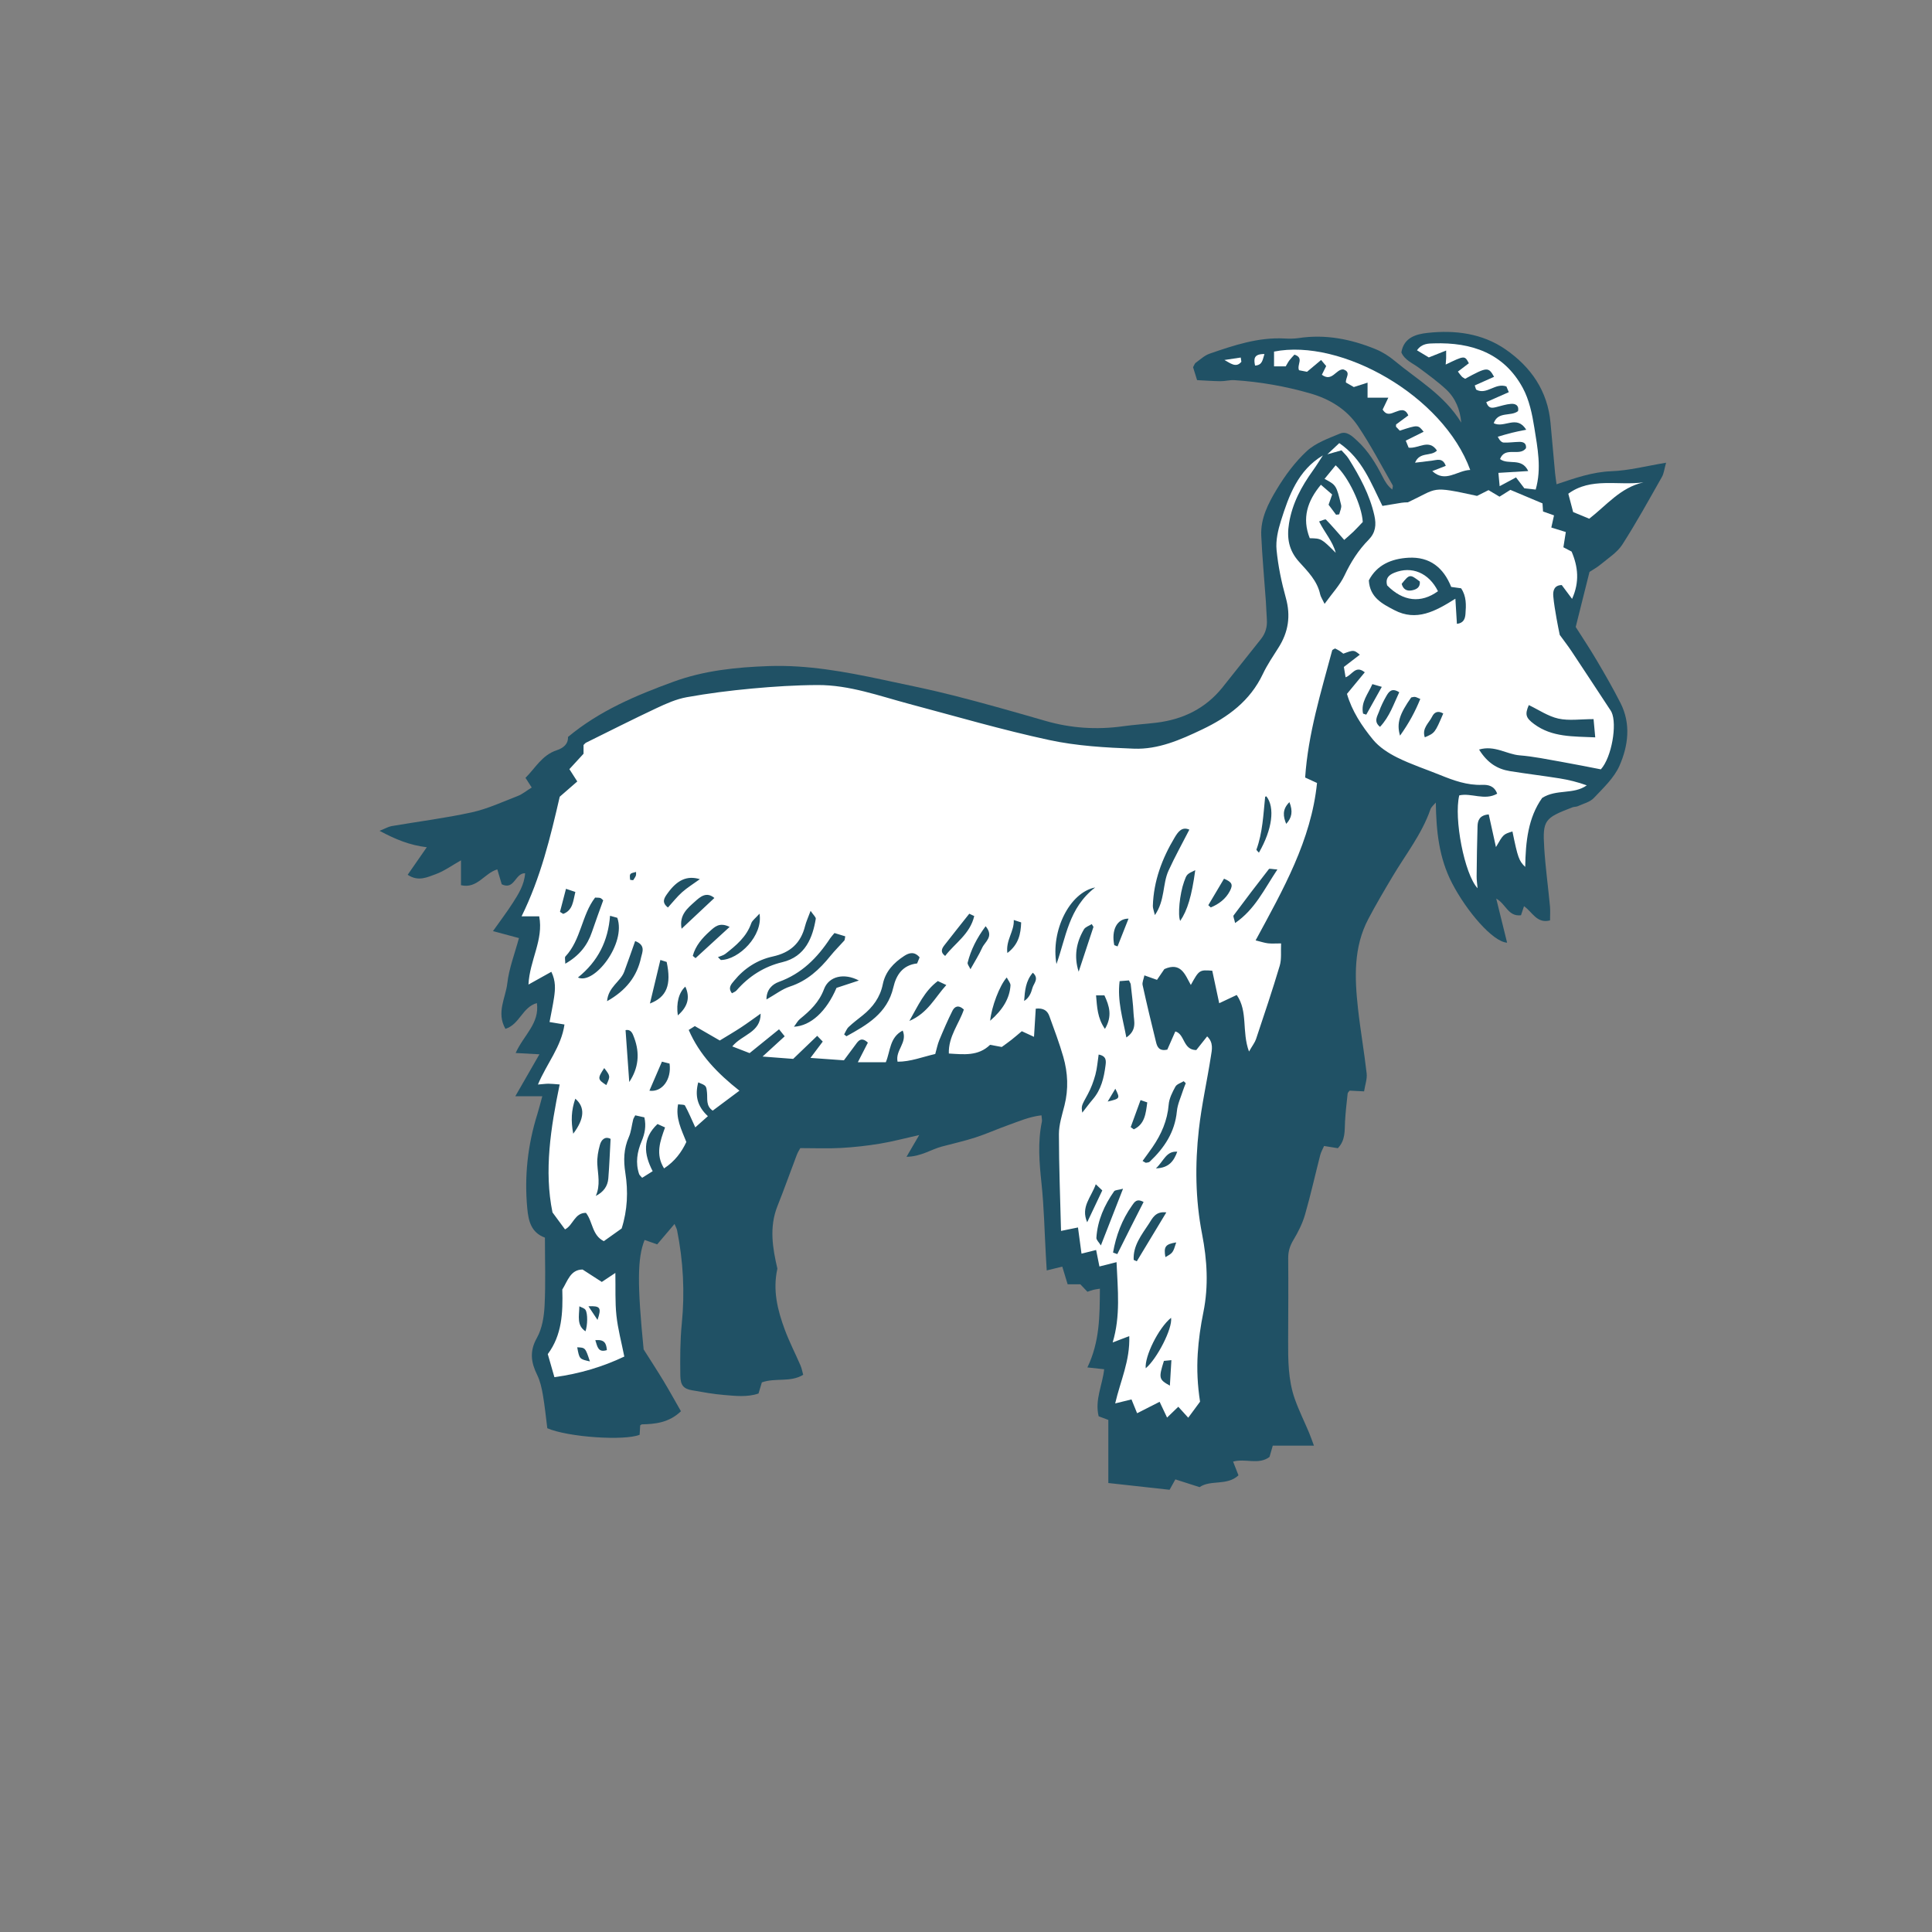 <svg version="1.1" id="svg" xmlns="http://www.w3.org/2000/svg" xmlns:xlink="http://www.w3.org/1999/xlink" x="0px" y="0px"
	 width="200px" height="200px" viewBox="0 0 200 200" enable-background="new 0 0 200 200" xml:space="preserve">
<rect x="0" y="0" width="200" height="200" fill="#808080" stroke="none"/>
<path class="stroke" fill="#205165"  d="M165.733,58.405c0.771-0.645,1.687-1.219,2.211-2.035c1.461-2.274,2.764-4.651,4.101-7.005
	c0.202-0.356,0.241-0.805,0.427-1.464c-2.022,0.332-3.831,0.812-5.654,0.88c-1.974,0.073-3.771,0.711-5.685,1.35
	c-0.065-0.487-0.12-0.812-0.15-1.139c-0.162-1.734-0.322-3.468-0.473-5.202c-0.288-3.317-2.032-5.81-4.664-7.627
	c-2.4-1.658-5.232-2.017-8.075-1.701c-1.133,0.126-2.449,0.454-2.701,2.022c0.353,0.808,1.161,1.103,1.81,1.586
	c0.966,0.72,1.951,1.43,2.83,2.249c0.948,0.883,1.436,2.065,1.562,3.435c-1.776-2.895-4.539-4.433-6.907-6.408
	c-0.586-0.489-1.267-0.917-1.973-1.205c-2.547-1.039-5.183-1.563-7.952-1.144c-0.474,0.071-0.968,0.071-1.451,0.044
	c-2.727-0.147-5.253,0.703-7.77,1.571c-0.527,0.181-0.973,0.61-1.441,0.945c-0.106,0.076-0.148,0.241-0.272,0.455
	c0.107,0.344,0.231,0.745,0.415,1.338c0.821,0.041,1.621,0.104,2.422,0.112c0.48,0.005,0.964-0.139,1.44-0.108
	c2.666,0.172,5.282,0.631,7.851,1.37c2.026,0.583,3.773,1.648,4.939,3.378c1.319,1.958,2.414,4.067,3.591,6.12
	c0.062,0.109-0.021,0.303-0.037,0.458c-0.485-0.388-0.749-0.834-0.982-1.294c-0.704-1.385-1.499-2.703-2.659-3.769
	c-0.511-0.47-1.075-1.023-1.78-0.729c-1.193,0.497-2.503,0.959-3.422,1.807c-1.226,1.132-2.259,2.536-3.125,3.975
	c-0.865,1.436-1.675,2.994-1.595,4.76c0.104,2.268,0.316,4.531,0.476,6.797c0.044,0.627,0.059,1.257,0.104,1.884
	c0.056,0.757-0.13,1.439-0.604,2.036c-1.324,1.666-2.645,3.333-3.974,4.995c-1.757,2.196-4.091,3.334-6.845,3.67
	c-1.152,0.141-2.313,0.209-3.461,0.37c-2.722,0.379-5.393,0.208-8.04-0.557c-3.113-0.9-6.229-1.79-9.368-2.591
	c-2.479-0.633-4.991-1.141-7.494-1.675c-3.885-0.827-7.788-1.546-11.787-1.406c-3.348,0.117-6.678,0.459-9.842,1.615
	c-3.864,1.411-7.657,2.996-10.93,5.721c0.032,0.729-0.479,1.15-1.163,1.375c-1.539,0.505-2.229,1.87-3.238,2.857
	c0.276,0.429,0.443,0.688,0.645,1.001c-0.543,0.337-0.964,0.692-1.448,0.88c-1.574,0.611-3.134,1.335-4.77,1.695
	c-2.734,0.6-5.522,0.946-8.285,1.42c-0.324,0.056-0.627,0.24-1.249,0.49c1.698,0.908,3.12,1.482,4.89,1.7
	c-0.735,1.06-1.347,1.941-1.978,2.85c1.101,0.738,2.041,0.248,2.901-0.062c0.875-0.316,1.657-0.894,2.618-1.434
	c0,0.956,0,1.713,0,2.575c1.695,0.395,2.418-1.249,3.76-1.636c0.158,0.531,0.316,1.066,0.458,1.541
	c1.329,0.646,1.375-1.173,2.42-1.143c-0.087,1.217-0.692,2.158-1.286,3.085c-0.59,0.923-1.256,1.796-2.041,2.906
	c1.026,0.275,1.866,0.5,2.688,0.721c-0.438,1.627-1.029,3.135-1.206,4.691c-0.171,1.5-1.155,3.021-0.193,4.705
	c1.471-0.452,1.754-2.257,3.256-2.667c0.302,2.116-1.384,3.329-2.196,5.168c0.865,0.047,1.566,0.085,2.459,0.134
	c-0.837,1.457-1.595,2.775-2.497,4.344c1.018,0,1.777,0,2.794,0c-0.213,0.774-0.346,1.318-0.512,1.848
	c-0.998,3.184-1.357,6.437-1.043,9.756c0.121,1.269,0.38,2.505,1.827,3.029c0,2.396,0.082,4.722-0.035,7.039
	c-0.056,1.134-0.254,2.378-0.796,3.341c-0.778,1.384-0.61,2.536,0.029,3.835c0.311,0.633,0.47,1.36,0.591,2.063
	c0.202,1.179,0.318,2.372,0.458,3.456c2.185,0.938,7.999,1.313,9.557,0.675c0.017-0.315,0.031-0.64,0.058-0.964
	c0.002-0.03,0.076-0.054,0.168-0.115c1.403-0.025,2.826-0.178,4.051-1.356c-0.611-1.067-1.188-2.115-1.805-3.138
	c-0.649-1.074-1.336-2.124-2.058-3.265c-0.666-6.743-0.651-9.461,0.101-11.329c0.388,0.137,0.779,0.275,1.301,0.458
	c0.576-0.678,1.144-1.346,1.796-2.113c0.131,0.315,0.231,0.478,0.265,0.651c0.639,3.201,0.811,6.417,0.487,9.678
	c-0.176,1.775-0.174,3.576-0.151,5.364c0.013,1.032,0.356,1.375,1.218,1.525c1.096,0.19,2.195,0.395,3.302,0.484
	c1.188,0.097,2.399,0.251,3.575-0.152c0.138-0.459,0.257-0.856,0.345-1.151c1.435-0.506,2.93,0.032,4.28-0.785
	c-0.096-0.34-0.151-0.669-0.279-0.967c-0.538-1.243-1.163-2.452-1.632-3.72c-0.739-2.002-1.262-4.056-0.762-6.305
	c-0.49-2.107-0.867-4.287,0.012-6.484c0.7-1.75,1.326-3.529,1.998-5.289c0.115-0.303,0.3-0.58,0.363-0.702
	c1.51,0,2.863,0.058,4.208-0.016c1.351-0.075,2.706-0.226,4.041-0.446c1.301-0.214,2.581-0.56,4.06-0.891
	c-0.456,0.779-0.803,1.375-1.315,2.253c1.525-0.031,2.523-0.755,3.629-1.054c1.166-0.314,2.35-0.573,3.497-0.945
	c1.15-0.371,2.257-0.873,3.396-1.279c1.109-0.394,2.198-0.877,3.45-1.017c0.021,0.292,0.078,0.489,0.041,0.667
	c-0.441,2.117-0.266,4.222-0.04,6.353c0.264,2.491,0.311,5.005,0.453,7.509c0.026,0.463,0.055,0.926,0.09,1.526
	c0.649-0.159,1.122-0.274,1.609-0.392c0.199,0.654,0.375,1.235,0.557,1.831c0.544,0,0.964,0,1.315,0
	c0.284,0.3,0.508,0.535,0.732,0.771c0.251-0.084,0.43-0.153,0.614-0.201c0.168-0.043,0.342-0.062,0.677-0.118
	c-0.019,2.81-0.011,5.481-1.293,8.152c0.678,0.073,1.169,0.126,1.734,0.188c-0.164,1.614-0.988,3.151-0.569,4.87
	c0.322,0.12,0.664,0.248,1.001,0.375c0,2.19,0,4.303,0,6.533c2.171,0.239,4.266,0.47,6.342,0.7c0.252-0.454,0.428-0.771,0.598-1.077
	c0.845,0.271,1.625,0.521,2.503,0.803c1.168-0.796,2.828-0.107,4.03-1.222c-0.188-0.479-0.358-0.915-0.558-1.421
	c1.284-0.363,2.617,0.376,3.772-0.483c0.098-0.342,0.201-0.701,0.335-1.166c1.387,0,2.751,0,4.264,0
	c-0.21-0.562-0.344-0.963-0.508-1.352c-0.488-1.157-1.049-2.288-1.469-3.469c-0.706-1.987-0.701-4.076-0.694-6.156
	c0.008-2.808,0.031-5.615,0.006-8.423c-0.006-0.711,0.174-1.29,0.543-1.902c0.494-0.819,0.934-1.706,1.199-2.621
	c0.588-2.04,1.047-4.117,1.576-6.174c0.082-0.316,0.257-0.609,0.396-0.927c0.518,0.083,0.977,0.156,1.426,0.229
	c0.802-0.836,0.691-1.823,0.744-2.78c0.054-0.96,0.164-1.919,0.269-2.875c0.013-0.118,0.151-0.222,0.211-0.304
	c0.465,0.023,0.884,0.045,1.49,0.076c0.105-0.671,0.332-1.281,0.267-1.858c-0.254-2.255-0.653-4.495-0.9-6.751
	c-0.345-3.151-0.472-6.305,1.071-9.234c0.789-1.498,1.65-2.958,2.517-4.412c1.357-2.281,3.028-4.383,3.913-6.934
	c0.094-0.27,0.368-0.478,0.558-0.713c0.044,2.956,0.324,5.73,1.686,8.356c1.484,2.863,4.208,6.076,5.694,6.153
	c-0.375-1.515-0.734-2.975-1.126-4.563c1.002,0.548,1.23,1.889,2.564,1.725c0.104-0.311,0.2-0.599,0.313-0.938
	c0.867,0.594,1.315,1.828,2.693,1.472c0-0.517,0.038-0.994-0.006-1.464c-0.191-2.023-0.472-4.04-0.597-6.067
	c-0.176-2.86,0.04-3.068,2.919-4.175c0.177-0.068,0.394-0.042,0.565-0.121c0.568-0.26,1.256-0.423,1.658-0.85
	c0.979-1.039,2.103-2.084,2.657-3.35c0.901-2.061,1.193-4.318,0.102-6.472c-0.764-1.506-1.609-2.974-2.469-4.429
	c-0.755-1.279-1.58-2.515-2.171-3.449c0.53-2.117,0.962-3.842,1.428-5.701C164.856,58.997,165.331,58.744,165.733,58.405z"/>
<path fill-rule="evenodd" clip-rule="evenodd" fill="#ffffff" class="fill" d="M137.407,47.03c0.4-0.375,0.798-0.75,1.233-1.158
	c2.389,1.635,3.263,4.085,4.468,6.5c0.419-0.068,0.876-0.14,1.334-0.219c0.428-0.075,0.854-0.157,1.302-0.152
	c3.188-1.489,2.259-1.729,7.158-0.665c0.362-0.183,0.744-0.373,1.188-0.598c0.36,0.215,0.72,0.43,1.138,0.678
	c0.404-0.254,0.805-0.504,1.125-0.705c1.127,0.473,2.204,0.926,3.325,1.398c0.014,0.212,0.033,0.491,0.057,0.841
	c0.348,0.124,0.697,0.247,1.136,0.402c-0.085,0.386-0.175,0.786-0.279,1.257c0.507,0.158,0.955,0.297,1.5,0.466
	c-0.079,0.497-0.159,1.002-0.25,1.579c0.288,0.151,0.576,0.303,0.85,0.446c0.672,1.57,0.837,3.152,0.048,4.895
	c-0.385-0.516-0.708-0.947-1.069-1.43c-0.735,0.013-0.933,0.523-0.876,1.158c0.067,0.769,0.207,1.533,0.336,2.296
	c0.104,0.614,0.238,1.224,0.333,1.706c0.451,0.621,0.859,1.146,1.226,1.697c1.311,1.971,2.606,3.95,3.908,5.927
	c0.08,0.121,0.168,0.239,0.229,0.37c0.593,1.248,0.022,4.676-1.108,5.924c-1.289-0.247-2.696-0.535-4.111-0.784
	c-1.429-0.251-2.859-0.551-4.301-0.666c-1.332-0.106-2.593-1.075-4.195-0.599c0.868,1.396,1.902,2.02,3.177,2.229
	c1.717,0.279,3.445,0.482,5.163,0.757c0.942,0.151,1.871,0.38,2.81,0.72c-1.368,0.983-3.138,0.352-4.622,1.306
	c-1.449,2.043-1.711,4.529-1.75,7.135c-0.648-0.616-0.769-0.964-1.323-3.667c-0.942,0.289-0.942,0.289-1.707,1.616
	c-0.271-1.229-0.508-2.303-0.747-3.382c-0.931,0.077-1.14,0.598-1.159,1.209c-0.053,1.735-0.077,3.469-0.095,5.204
	c-0.004,0.377,0.058,0.754,0.098,1.23c-1.361-1.454-2.474-7.233-1.896-9.613c1.253-0.284,2.618,0.572,3.926-0.175
	c-0.303-0.821-0.932-0.938-1.562-0.914c-1.547,0.056-2.947-0.453-4.341-1.019c-1.479-0.6-3.007-1.098-4.431-1.805
	c-0.929-0.46-1.88-1.076-2.527-1.864c-1.152-1.407-2.172-2.947-2.689-4.73c0.647-0.784,1.222-1.481,1.842-2.231
	c-0.961-0.788-1.295,0.28-1.984,0.513c-0.062-0.37-0.119-0.715-0.179-1.071c0.592-0.454,1.116-0.856,1.652-1.269
	c-0.627-0.506-0.627-0.506-1.709-0.104c-0.111-0.084-0.252-0.203-0.406-0.301c-0.153-0.097-0.32-0.173-0.447-0.239
	c-0.145,0.092-0.28,0.127-0.298,0.195c-1.159,4.328-2.492,8.62-2.8,13.166c0.44,0.203,0.774,0.356,1.229,0.564
	c-0.603,5.938-3.503,11.017-6.357,16.294c0.576,0.142,0.924,0.264,1.282,0.305c0.378,0.043,0.767,0.01,1.354,0.01
	c-0.041,0.824,0.066,1.615-0.141,2.312c-0.759,2.55-1.612,5.071-2.454,7.597c-0.113,0.34-0.354,0.638-0.725,1.285
	c-0.768-2.075-0.083-4.144-1.271-5.857c-0.602,0.283-1.156,0.544-1.814,0.854c-0.253-1.185-0.49-2.298-0.719-3.365
	c-1.322-0.106-1.364-0.077-2.219,1.474c-0.593-1.059-1.015-2.412-2.74-1.643c-0.205,0.301-0.471,0.69-0.762,1.114
	c-0.39-0.139-0.775-0.275-1.305-0.463c-0.08,0.404-0.245,0.729-0.184,1.006c0.436,1.98,0.906,3.952,1.394,5.92
	c0.117,0.476,0.323,0.95,1.164,0.759c0.243-0.552,0.529-1.202,0.828-1.882c1.006,0.278,0.77,1.916,2.169,1.93
	c0.329-0.415,0.705-0.887,1.126-1.418c0.686,0.656,0.491,1.402,0.388,2.062c-0.392,2.531-0.963,5.039-1.247,7.58
	c-0.404,3.613-0.366,7.238,0.335,10.833c0.522,2.68,0.684,5.364,0.134,8.075c-0.288,1.418-0.499,2.864-0.586,4.306
	c-0.1,1.629-0.023,3.27,0.241,4.959c-0.386,0.525-0.773,1.049-1.224,1.66c-0.379-0.418-0.657-0.724-1.029-1.134
	c-0.384,0.369-0.737,0.711-1.162,1.12c-0.256-0.538-0.475-1.002-0.772-1.632c-0.772,0.392-1.508,0.766-2.33,1.183
	c-0.215-0.531-0.388-0.955-0.581-1.43c-0.542,0.133-1.028,0.252-1.688,0.414c0.542-2.342,1.551-4.425,1.457-6.967
	c-0.601,0.23-1.08,0.413-1.718,0.656c0.824-2.731,0.531-5.409,0.402-8.313c-0.684,0.172-1.198,0.302-1.772,0.448
	c-0.105-0.521-0.206-1.028-0.342-1.707c-0.495,0.124-0.931,0.234-1.513,0.379c-0.108-0.8-0.226-1.675-0.365-2.711
	c-0.585,0.119-1.073,0.219-1.755,0.357c-0.083-3.36-0.216-6.684-0.218-10.01c0-0.995,0.329-2,0.577-2.983
	c0.426-1.691,0.35-3.371-0.121-5.017c-0.41-1.434-0.943-2.834-1.45-4.238c-0.197-0.547-0.603-0.85-1.404-0.759
	c-0.057,0.909-0.113,1.819-0.181,2.916c-0.524-0.242-0.841-0.387-1.264-0.582c-0.345,0.288-0.7,0.6-1.07,0.891
	c-0.338,0.268-0.694,0.513-1.006,0.742c-0.433-0.08-0.805-0.149-1.207-0.225c-1.227,1.192-2.722,0.994-4.27,0.902
	c-0.058-1.774,1.078-3.104,1.555-4.557c-0.6-0.546-0.979-0.273-1.182,0.133c-0.497,0.99-0.936,2.01-1.36,3.033
	c-0.182,0.438-0.271,0.916-0.42,1.439c-1.325,0.303-2.569,0.805-3.9,0.799c-0.255-1.199,1.056-1.97,0.531-3.225
	c-1.366,0.712-1.263,2.119-1.748,3.28c-0.909,0-1.803,0-2.896,0c0.392-0.766,0.706-1.378,1.039-2.029
	c-0.735-0.692-1.038-0.111-1.373,0.34c-0.346,0.464-0.691,0.928-1.107,1.489c-1.062-0.076-2.145-0.153-3.464-0.248
	c0.486-0.647,0.816-1.085,1.273-1.691c-0.177-0.183-0.331-0.343-0.575-0.595c-0.922,0.885-1.678,1.611-2.486,2.387
	c-0.945-0.073-1.896-0.146-3.169-0.242c0.889-0.814,1.561-1.429,2.29-2.096c-0.219-0.27-0.357-0.441-0.586-0.725
	c-1.015,0.821-1.981,1.603-3.046,2.465c-0.535-0.207-1.091-0.422-1.794-0.694c1.026-1.247,2.939-1.422,2.937-3.392
	c-0.677,0.477-1.343,0.972-2.034,1.427c-0.684,0.45-1.393,0.861-2.196,1.353c-0.833-0.48-1.66-0.958-2.583-1.491
	c-0.164,0.103-0.388,0.244-0.633,0.398c1.118,2.595,2.997,4.507,5.25,6.289c-1.045,0.78-1.882,1.405-2.767,2.066
	c-0.728-0.501-0.523-1.229-0.59-1.858c-0.076-0.724-0.065-0.725-0.907-1.071c-0.346,1.319-0.139,2.456,0.999,3.5
	c-0.44,0.392-0.848,0.754-1.306,1.161c-0.384-0.836-0.688-1.566-1.065-2.257c-0.068-0.125-0.437-0.085-0.714-0.131
	c-0.279,1.43,0.34,2.604,0.854,3.901c-0.496,1.056-1.186,1.996-2.307,2.734c-0.91-1.459-0.411-2.814,0.103-4.241
	c-0.281-0.128-0.521-0.236-0.782-0.354c-1.574,1.482-1.422,3.1-0.5,4.883c-0.382,0.24-0.729,0.458-1.09,0.684
	c-0.149-0.18-0.276-0.272-0.316-0.393c-0.391-1.166-0.201-2.295,0.262-3.393c0.326-0.774,0.49-1.556,0.285-2.47
	c-0.328-0.073-0.632-0.14-0.946-0.21c-0.098,0.197-0.184,0.312-0.216,0.441c-0.152,0.606-0.202,1.253-0.45,1.814
	c-0.532,1.208-0.56,2.42-0.359,3.695c0.303,1.933,0.224,3.855-0.381,5.762c-0.625,0.445-1.247,0.888-1.846,1.314
	c-1.23-0.614-1.129-2.002-1.848-2.93c-1.179-0.013-1.332,1.294-2.17,1.711c-0.412-0.559-0.8-1.086-1.297-1.76
	c-0.883-4.314-0.186-8.74,0.743-13.243c-0.493-0.036-0.815-0.074-1.139-0.077c-0.279-0.001-0.558,0.039-1.109,0.084
	c0.907-2.174,2.416-3.894,2.746-6.213c-0.506-0.084-0.951-0.158-1.545-0.257c0.162-0.866,0.342-1.702,0.468-2.546
	c0.126-0.844,0.187-1.693-0.281-2.653c-0.754,0.421-1.437,0.801-2.369,1.32c0.119-2.515,1.584-4.633,1.111-7.064
	c-0.612,0-1.076,0-1.823,0c1.979-4.017,2.975-8.162,3.949-12.381c0.564-0.491,1.171-1.017,1.816-1.579
	c-0.302-0.471-0.529-0.824-0.817-1.275c0.467-0.509,0.946-1.03,1.465-1.595c0-0.296,0-0.625,0-0.906
	c0.119-0.111,0.178-0.198,0.26-0.239c2.428-1.199,4.844-2.423,7.294-3.575c1-0.47,2.047-0.937,3.122-1.131
	c2.235-0.403,4.496-0.689,6.758-0.898c2.262-0.208,4.538-0.355,6.809-0.363c3.285-0.011,6.36,1.126,9.488,1.959
	c4.812,1.281,9.6,2.684,14.463,3.731c2.862,0.617,5.846,0.79,8.785,0.898c2.507,0.094,4.809-0.915,7.058-1.989
	c2.689-1.282,4.964-2.957,6.283-5.739c0.453-0.956,1.058-1.845,1.627-2.743c1.018-1.604,1.274-3.269,0.757-5.133
	c-0.452-1.625-0.801-3.299-0.963-4.974c-0.094-0.977,0.148-2.035,0.448-2.99c0.829-2.645,1.771-5.253,4.35-6.793
	c-0.341,0.519-0.664,1.053-1.026,1.556c-1.195,1.66-2.143,3.402-2.481,5.476c-0.251,1.54-0.019,2.815,1.047,3.993
	c0.896,0.993,1.879,1.962,2.177,3.362c0.052,0.247,0.213,0.47,0.456,0.983c0.793-1.105,1.594-1.943,2.062-2.938
	c0.649-1.378,1.435-2.619,2.495-3.695c0.716-0.728,0.818-1.532,0.595-2.524c-0.484-2.156-1.519-4.041-2.668-5.881
	c-0.196-0.314-0.484-0.569-0.733-0.854C138.329,46.772,137.868,46.901,137.407,47.03z M150.228,60.758
	c-0.797-1.999-2.221-3.144-4.423-3.022c-1.764,0.099-3.27,0.735-4.104,2.345c0.104,1.777,1.394,2.426,2.64,3.077
	c2.288,1.197,4.245,0.129,6.319-1.18c0.061,0.985,0.108,1.769,0.159,2.602c0.697-0.075,0.847-0.534,0.885-1.017
	c0.071-0.913,0.113-1.833-0.452-2.664C150.922,60.854,150.598,60.81,150.228,60.758z M164.965,74.443
	c-1.361,0-2.549,0.188-3.642-0.054c-1.071-0.238-2.044-0.915-3.061-1.4c-0.422,0.971-0.317,1.325,0.552,1.967
	c1.859,1.375,4.016,1.268,6.325,1.376C165.078,75.663,165.032,75.168,164.965,74.443z M87.384,107.084
	c0.081,0.063,0.161,0.126,0.241,0.189c2.122-1.177,4.225-2.352,4.854-5.06c0.297-1.283,0.958-2.307,2.462-2.479
	c0.088-0.218,0.176-0.435,0.256-0.628c-0.531-0.631-1.079-0.484-1.597-0.146c-1.086,0.708-1.948,1.612-2.214,2.932
	c-0.273,1.356-1.033,2.375-2.083,3.218c-0.491,0.394-0.999,0.772-1.454,1.205C87.639,106.513,87.536,106.824,87.384,107.084z
	 M75.773,102.823c0.161-0.098,0.357-0.161,0.472-0.293c1.276-1.469,2.875-2.482,4.734-2.924c2.418-0.575,3.151-2.588,3.468-4.485
	c0.03-0.172-0.244-0.396-0.534-0.831c-0.257,0.695-0.459,1.12-0.571,1.567c-0.445,1.78-1.532,2.764-3.355,3.162
	c-1.575,0.344-2.94,1.218-3.981,2.494C75.723,101.86,75.314,102.243,75.773,102.823z M79.344,103.465
	c0.918-0.519,1.622-1.074,2.423-1.337c1.788-0.586,3.064-1.766,4.203-3.178c0.448-0.555,0.961-1.056,1.435-1.59
	c0.053-0.061,0.042-0.177,0.095-0.432c-0.356-0.109-0.728-0.222-1.116-0.341c-0.201,0.245-0.338,0.384-0.444,0.544
	c-1.329,2.021-2.955,3.663-5.308,4.511C79.944,101.891,79.335,102.452,79.344,103.465z M86.596,102.264
	c0.729-0.24,1.476-0.486,2.316-0.762c-1.519-0.802-3.105-0.46-3.612,0.896c-0.506,1.354-1.438,2.233-2.488,3.086
	c-0.228,0.184-0.372,0.472-0.623,0.802C83.922,106.205,85.554,104.705,86.596,102.264z M123.121,85.885
	c-0.773-0.345-1.176,0.24-1.518,0.808c-1.308,2.182-2.181,4.512-2.26,7.087c-0.007,0.238,0.102,0.48,0.211,0.95
	c1.063-1.539,0.78-3.215,1.409-4.595C121.613,88.705,122.382,87.328,123.121,85.885z M118.279,120.183
	c0.267,0.147,0.312,0.193,0.346,0.187c0.135-0.026,0.305-0.029,0.395-0.113c1.511-1.427,2.604-3.063,2.81-5.219
	c0.071-0.744,0.417-1.463,0.646-2.19c0.076-0.244,0.183-0.478,0.275-0.716c-0.072-0.068-0.145-0.137-0.216-0.205
	c-0.294,0.183-0.714,0.299-0.858,0.564c-0.316,0.578-0.643,1.22-0.695,1.857c-0.133,1.651-0.762,3.077-1.678,4.41
	C118.984,119.222,118.648,119.672,118.279,120.183z M59.828,101.191c1.689,0.789,5.015-3.518,4.075-6.18
	c-0.162-0.045-0.376-0.104-0.751-0.209C62.952,97.388,61.927,99.499,59.828,101.191z M58.518,99.763
	c1.467-0.843,2.296-1.909,2.76-3.286c0.365-1.084,0.766-2.156,1.166-3.277c-0.075-0.064-0.167-0.184-0.287-0.233
	c-0.122-0.05-0.272-0.03-0.552-0.05c-1.397,1.811-1.45,4.37-3.075,6.099C58.438,99.113,58.518,99.37,58.518,99.763z M109.364,99.798
	c0.992-2.743,1.249-5.809,4.007-7.929C110.714,92.391,108.761,96.371,109.364,99.798z M65.752,97.419
	c-0.398,1.12-0.752,2.153-1.134,3.176c-0.388,1.036-1.653,1.568-1.774,3.047c1.962-1.104,3.11-2.567,3.523-4.539
	C66.468,98.616,66.891,97.845,65.752,97.419z M116.6,107.398c1.141-0.779,0.778-1.698,0.743-2.501
	c-0.045-1.004-0.185-2.004-0.291-3.004c-0.009-0.088-0.076-0.171-0.185-0.401c-0.269,0.021-0.596,0.047-0.964,0.076
	C115.649,103.629,116.229,105.41,116.6,107.398z M132.235,90.009c-0.543-0.033-0.819-0.121-0.88-0.042
	c-1.237,1.585-2.455,3.185-3.653,4.798c-0.069,0.094,0.061,0.336,0.157,0.787C129.924,94.13,130.844,92.096,132.235,90.009z
	 M61.676,123.802c0.803-0.403,1.233-1.014,1.297-1.812c0.108-1.329,0.156-2.664,0.235-4.094c-0.573-0.297-0.955,0.083-1.105,0.618
	c-0.182,0.643-0.306,1.336-0.269,1.997C61.895,121.605,62.174,122.694,61.676,123.802z M116.257,123.056
	c-0.53,0.144-0.831,0.131-0.925,0.266c-1.016,1.445-1.719,3.025-1.834,4.81c-0.015,0.224,0.266,0.468,0.465,0.795
	C114.738,126.941,115.434,125.162,116.257,123.056z M115.222,129.664c0.147,0.054,0.293,0.107,0.441,0.161
	c0.447-0.894,0.892-1.788,1.342-2.681c0.458-0.907,0.921-1.812,1.379-2.714c-0.728-0.401-0.951,0.02-1.197,0.367
	C116.136,126.278,115.529,127.919,115.222,129.664z M67.281,103.884c1.729-0.666,2.245-1.915,1.732-4.304
	c-0.231-0.074-0.49-0.155-0.651-0.206C67.995,100.907,67.646,102.363,67.281,103.884z M113.732,109.167
	c-0.109,0.71-0.156,1.42-0.339,2.094c-0.189,0.692-0.444,1.383-0.785,2.013c-0.651,1.2-0.686,1.182-0.571,1.909
	c0.389-0.496,0.725-0.955,1.093-1.386c0.86-1.002,1.147-2.217,1.31-3.474C114.499,109.859,114.579,109.324,113.732,109.167z
	 M117.36,130.425c0.108,0.048,0.214,0.095,0.321,0.143c0.989-1.638,1.978-3.274,3.057-5.062c-1.139-0.136-1.443,0.624-1.801,1.168
	C118.179,127.828,117.275,128.956,117.36,130.425z M78.623,94.584c-0.414,0.47-0.75,0.693-0.856,0.998
	c-0.494,1.407-1.571,2.299-2.682,3.164c-0.213,0.165-0.508,0.227-0.764,0.335c0.099,0.1,0.198,0.198,0.298,0.298
	C76.493,99.356,79.013,96.851,78.623,94.584z M121.229,136.416c-1.312,1.064-2.748,4.003-2.625,5.225
	C119.751,140.698,121.399,137.527,121.229,136.416z M94.138,105.688c1.92-0.822,2.64-2.418,3.824-3.718
	c-0.366-0.171-0.61-0.286-0.88-0.412C95.695,102.599,95.057,104.074,94.138,105.688z M73.953,92.959
	c-0.825-0.696-1.465-0.121-2.001,0.36c-0.771,0.692-1.667,1.392-1.393,2.824C71.732,95.044,72.783,94.058,73.953,92.959z
	 M65.14,112.009c0.963-1.44,1.109-2.974,0.517-4.562c-0.163-0.437-0.309-0.919-0.899-0.808
	C64.883,108.394,65.004,110.084,65.14,112.009z M123.732,90.08c-0.88,0.416-0.88,0.416-1.159,1.201
	c-0.452,1.264-0.667,3.455-0.398,4.051C122.918,94.249,123.37,92.755,123.732,90.08z M75.532,95.953
	c-1.06-0.526-1.562,0.01-2.05,0.446c-0.797,0.713-1.488,1.512-1.766,2.552c0.096,0.079,0.191,0.157,0.287,0.236
	C73.136,98.148,74.269,97.11,75.532,95.953z M97.841,98.96c1.026-1.34,2.575-2.258,3.012-4.131c-0.212-0.1-0.405-0.19-0.514-0.241
	c-0.891,1.125-1.725,2.167-2.543,3.221C97.531,98.151,97.272,98.526,97.841,98.96z M130.322,88.268
	c1.39-2.413,1.677-4.681,0.775-5.831c-0.044,0.018-0.127,0.031-0.129,0.054c-0.191,1.838-0.259,3.697-0.903,5.462
	C130.048,87.995,130.17,88.087,130.322,88.268z M102.501,105.667c1.329-1.153,2.02-2.341,2.104-3.651
	c0.017-0.247-0.23-0.51-0.386-0.828C103.482,102.002,102.634,104.25,102.501,105.667z M113.196,95.95
	c-0.06-0.095-0.119-0.19-0.178-0.286c-0.275,0.177-0.659,0.29-0.808,0.542c-0.789,1.341-1.058,2.789-0.547,4.385
	C112.175,99.044,112.686,97.497,113.196,95.95z M144.931,76.153c0.951-1.332,1.573-2.51,2.097-3.798
	c-0.293-0.116-0.418-0.197-0.551-0.21c-0.134-0.015-0.275,0.036-0.39,0.055C144.889,73.901,144.549,74.871,144.931,76.153z
	 M144.85,71.663c-0.799-0.517-1.101-0.022-1.36,0.432c-0.284,0.498-0.539,1.021-0.73,1.562c-0.174,0.488-0.592,1.032,0.099,1.586
	C143.856,74.178,144.271,72.884,144.85,71.663z M69.146,93.944c0.503-0.551,0.94-1.116,1.464-1.583
	c0.54-0.479,1.165-0.862,1.84-1.35c-1.327-0.401-2.347,0.083-3.331,1.447C68.784,92.923,68.43,93.397,69.146,93.944z
	 M102.031,95.882c-0.936,1.262-1.528,2.456-1.86,3.769c-0.042,0.167,0.163,0.397,0.29,0.682c0.45-0.81,0.887-1.488,1.214-2.217
	C101.959,97.481,102.93,96.953,102.031,95.882z M68.523,109.902c-0.442,1.026-0.865,2.005-1.296,3.006
	c1.318,0.184,2.312-1.173,2.085-2.807C69.077,110.041,68.813,109.975,68.523,109.902z M113.463,103.042
	c0.108,1.208,0.133,2.337,0.92,3.47c0.792-1.331,0.451-2.388-0.054-3.47C114.073,103.042,113.851,103.042,113.463,103.042z
	 M125.083,93.706c0.085,0.077,0.17,0.154,0.255,0.232c0.834-0.346,1.543-0.871,1.977-1.697c0.358-0.684,0.211-0.929-0.604-1.279
	C126.167,91.881,125.625,92.793,125.083,93.706z M141.104,73.873c0.11,0.035,0.221,0.071,0.331,0.107
	c0.517-0.923,1.034-1.847,1.609-2.877c-0.377-0.108-0.624-0.18-0.977-0.283C141.617,71.855,140.853,72.695,141.104,73.873z
	 M113.435,122.595c-0.488,1.379-1.579,2.34-0.89,3.933c0.571-1.204,1.053-2.221,1.563-3.297
	C113.948,123.08,113.79,122.929,113.435,122.595z M149.405,73.861c-0.589-0.353-0.954-0.085-1.149,0.317
	c-0.323,0.666-1.084,1.211-0.76,2.149C148.542,75.874,148.542,75.874,149.405,73.861z M117.05,116.679
	c0.107,0.076,0.215,0.153,0.322,0.229c1.149-0.539,1.24-1.644,1.392-2.788c-0.259-0.09-0.429-0.148-0.694-0.239
	C117.718,114.844,117.384,115.761,117.05,116.679z M59.341,117.361c1.169-1.552,1.246-2.746,0.214-3.625
	C59.142,114.931,59.088,116.028,59.341,117.361z M115.347,97.841c0.114,0.044,0.228,0.086,0.341,0.131
	c0.37-0.937,0.741-1.874,1.138-2.877C115.604,95.096,115.037,96.302,115.347,97.841z M104.946,95.238
	c0.057,1.183-0.842,2.081-0.664,3.417c1.175-0.892,1.386-1.972,1.429-3.168C105.492,95.415,105.316,95.358,104.946,95.238z
	 M70.169,105.112c1.038-0.904,1.288-1.861,0.777-2.977C70.276,102.728,69.983,103.848,70.169,105.112z M121.105,143.44
	c0.059-0.982,0.105-1.764,0.158-2.637c-0.373,0.037-0.59,0.058-0.775,0.076C119.932,142.654,119.957,142.808,121.105,143.44z
	 M57.969,94.396c0.112,0.07,0.223,0.14,0.335,0.209c1.012-0.376,1.022-1.337,1.256-2.27c-0.325-0.109-0.568-0.191-0.969-0.326
	C58.366,92.878,58.167,93.637,57.969,94.396z M106.017,103.619c0.5-0.298,0.722-0.817,0.86-1.342c0.124-0.473,0.733-0.97,0.04-1.582
	C106.171,101.553,106.097,102.554,106.017,103.619z M121.868,119.224c-1.151-0.086-1.388,0.962-2.208,1.726
	C121.013,120.907,121.519,120.182,121.868,119.224z M133.147,85.286c0.591-0.626,0.71-1.309,0.333-2.248
	C132.706,83.804,132.839,84.532,133.147,85.286z M62.55,110.566c-0.711,1.078-0.695,1.171,0.216,1.762
	C63.191,111.401,63.191,111.401,62.55,110.566z M121.762,128.614c-1.133,0.18-1.308,0.446-1.12,1.522
	C121.42,129.695,121.42,129.695,121.762,128.614z M114.667,114.033c1.292-0.312,1.292-0.312,0.793-1.329
	C115.21,113.122,115.021,113.44,114.667,114.033z M65.845,90.262c-0.679,0.166-0.683,0.166-0.613,0.81
	c0.002,0.021,0.164,0.026,0.313,0.047c0.085-0.137,0.206-0.287,0.274-0.457C65.865,90.548,65.838,90.404,65.845,90.262z"/>
<path fill-rule="evenodd" clip-rule="evenodd" fill="#ffffff" class="fill" d="M152.197,48.648c-1.369,0.05-2.561,1.374-3.927,0.122
	c0.497-0.194,0.922-0.361,1.395-0.546c-0.32-0.888-0.939-0.588-1.471-0.531c-0.514,0.055-1.028,0.123-1.708,0.207
	c0.475-1.171,1.638-0.614,2.267-1.258c-0.829-1.255-1.9-0.178-2.931-0.299c-0.078-0.19-0.176-0.429-0.298-0.728
	c0.66-0.328,1.241-0.617,1.85-0.92c-0.582-0.729-0.582-0.729-2.468-0.112c-0.132-0.139-0.285-0.3-0.393-0.412
	c0.012-0.148-0.003-0.222,0.022-0.241c0.405-0.305,0.814-0.604,1.252-0.926c-0.32-0.776-0.856-0.542-1.33-0.365
	c-0.465,0.174-0.903,0.428-1.325-0.241c0.148-0.309,0.319-0.667,0.589-1.231c-0.823,0-1.458,0-2.151,0c0-0.557,0-0.981,0-1.555
	c-0.557,0.178-0.954,0.306-1.423,0.455c-0.235-0.135-0.522-0.3-0.812-0.466c-0.092-0.472,0.597-1.074-0.28-1.36
	c-0.759-0.043-1.148,1.339-2.215,0.555c0.137-0.276,0.277-0.557,0.447-0.902c-0.128-0.153-0.274-0.329-0.526-0.628
	c-0.471,0.395-0.893,0.748-1.457,1.221c-0.188-0.036-0.538-0.104-0.829-0.16c-0.254-0.583,0.558-1.278-0.474-1.616
	c-0.155,0.17-0.35,0.362-0.513,0.578c-0.145,0.189-0.251,0.407-0.388,0.634c-0.39,0-0.766,0-1.211,0c0-0.546,0-1.036,0-1.527
	C138.829,35.009,149.396,40.945,152.197,48.648z"/>
<path fill-rule="evenodd" clip-rule="evenodd" fill="#ffffff" class="fill" d="M57.392,142.564c-0.271-0.944-0.47-1.636-0.686-2.388
	c1.474-1.977,1.573-4.28,1.503-6.685c0.546-0.862,0.827-2.06,2.099-2.071c0.745,0.481,1.372,0.886,1.99,1.286
	c0.493-0.328,0.841-0.559,1.404-0.933c0.03,1.591-0.039,3.013,0.111,4.412c0.147,1.381,0.516,2.738,0.815,4.245
	C62.396,141.49,60.013,142.207,57.392,142.564z M59.975,135.229c-0.023,1.023-0.291,1.978,0.635,2.587
	c0.214-0.614,0.246-1.836,0.001-2.216C60.494,135.415,60.193,135.349,59.975,135.229z M61.067,140.933
	c-0.471-1.424-0.471-1.424-1.313-1.461C59.978,140.689,59.981,140.694,61.067,140.933z M61.855,136.638
	c0.43-1.278,0.29-1.468-0.939-1.412C61.274,135.763,61.565,136.201,61.855,136.638z M61.627,138.736
	c0.226,0.704,0.292,1.303,1.197,1.027C62.762,139.113,62.626,138.631,61.627,138.736z"/>
<path fill-rule="evenodd" clip-rule="evenodd" fill="#ffffff" class="fill" d="M152.665,39.9c0.71-0.317,1.355-0.605,2.001-0.893
	c-0.58-1.044-0.727-1.031-2.998,0.206c-0.11-0.072-0.245-0.134-0.342-0.233c-0.133-0.134-0.237-0.297-0.405-0.513
	c0.398-0.303,0.769-0.584,1.135-0.862c-0.433-0.812-0.433-0.812-2.399,0.134c0.021-0.261,0.04-0.452,0.047-0.642
	c0.008-0.18,0.002-0.361,0.002-0.81c-0.649,0.258-1.137,0.451-1.795,0.713c-0.293-0.176-0.729-0.438-1.225-0.737
	c0.511-0.728,1.205-0.701,1.764-0.718c3.875-0.119,7.227,1.002,9.183,4.601c0.672,1.238,0.981,2.728,1.204,4.143
	c0.327,2.079,0.766,4.19,0.137,6.391c-0.407-0.045-0.774-0.085-1.172-0.129c-0.263-0.344-0.521-0.68-0.865-1.13
	c-0.498,0.267-0.991,0.532-1.694,0.908c-0.044-0.477-0.081-0.876-0.128-1.378c1.097-0.067,2.021-0.124,3.088-0.188
	c-0.692-1.448-2.063-0.585-2.92-1.241c0.514-1.36,2.036-0.22,2.688-1.127c0.054-0.516-0.272-0.661-0.704-0.652
	c-0.532,0.01-1.063,0.091-1.593,0.072c-0.215-0.007-0.422-0.197-0.627-0.604c0.486-0.139,0.967-0.289,1.457-0.412
	c0.445-0.111,0.897-0.193,1.488-0.317c-0.986-1.585-2.264-0.118-3.363-0.672c0.45-1.269,1.785-0.663,2.52-1.255
	c0.122-0.584-0.267-0.784-0.734-0.748c-0.522,0.04-1.035,0.22-1.55,0.342c-0.395,0.093-0.78,0.171-1.007-0.523
	c0.742-0.328,1.505-0.664,2.333-1.029c-0.102-0.243-0.188-0.447-0.25-0.593c-1.156-0.406-2.015,0.896-3.101,0.346
	C152.774,40.317,152.768,40.178,152.665,39.9z"/>
<path fill-rule="evenodd" clip-rule="evenodd" fill="#ffffff" class="fill" d="M162.351,51.109c2.343-1.723,5.136-0.819,7.776-1.174
	c-2.387,0.533-3.84,2.399-5.611,3.762c-0.592-0.245-1.151-0.477-1.664-0.688C162.691,52.403,162.54,51.827,162.351,51.109z"/>
<path fill-rule="evenodd" clip-rule="evenodd" fill="#ffffff" class="fill" d="M128.507,37.449c-0.556,0.683-1.155,0.129-1.757-0.183
	c0.563-0.085,1.127-0.169,1.691-0.254C128.464,37.157,128.485,37.303,128.507,37.449z"/>
<path fill-rule="evenodd" clip-rule="evenodd" fill="#ffffff" class="fill" d="M130.896,36.649c-0.199,0.603-0.2,1.147-0.972,1.196
	C129.777,37.148,129.787,36.638,130.896,36.649z"/>
<path fill-rule="evenodd" clip-rule="evenodd" fill="#ffffff" class="fill" d="M136.739,50.18c0.41,0.355,0.764,0.662,1.165,1.01
	c-0.118,0.338-0.224,0.642-0.37,1.059c0.231,0.309,0.503,0.672,0.775,1.036c0.108-0.014,0.218-0.027,0.327-0.041
	c0.071-0.323,0.266-0.676,0.197-0.965c-0.495-2.056-0.521-2.065-1.717-2.707c0.393-0.481,0.77-0.941,1.149-1.404
	c1.309,1.17,2.703,4.104,2.809,5.866c-0.293,0.307-0.614,0.663-0.957,0.995c-0.341,0.329-0.706,0.632-0.964,0.863
	c-0.66-0.749-1.254-1.449-1.894-2.107c-0.07-0.072-0.396,0.104-0.707,0.194c0.584,1.167,1.422,2.082,1.722,3.247
	c-1.487-1.485-1.487-1.485-2.688-1.51C134.762,53.641,135.335,51.868,136.739,50.18z"/>
<path fill-rule="evenodd" clip-rule="evenodd" fill="#ffffff" class="fill" d="M148.858,61.201c-1.757,1.281-3.623,1.072-5.264-0.604
	c-0.186-0.675,0.115-1.052,0.751-1.309C146.141,58.562,147.914,59.3,148.858,61.201z M145.101,60.44
	c0.14,0.531,0.497,0.778,1.042,0.677c0.491-0.091,0.895-0.312,0.836-0.916C145.959,59.419,145.918,59.425,145.101,60.44z"/>
</svg>
